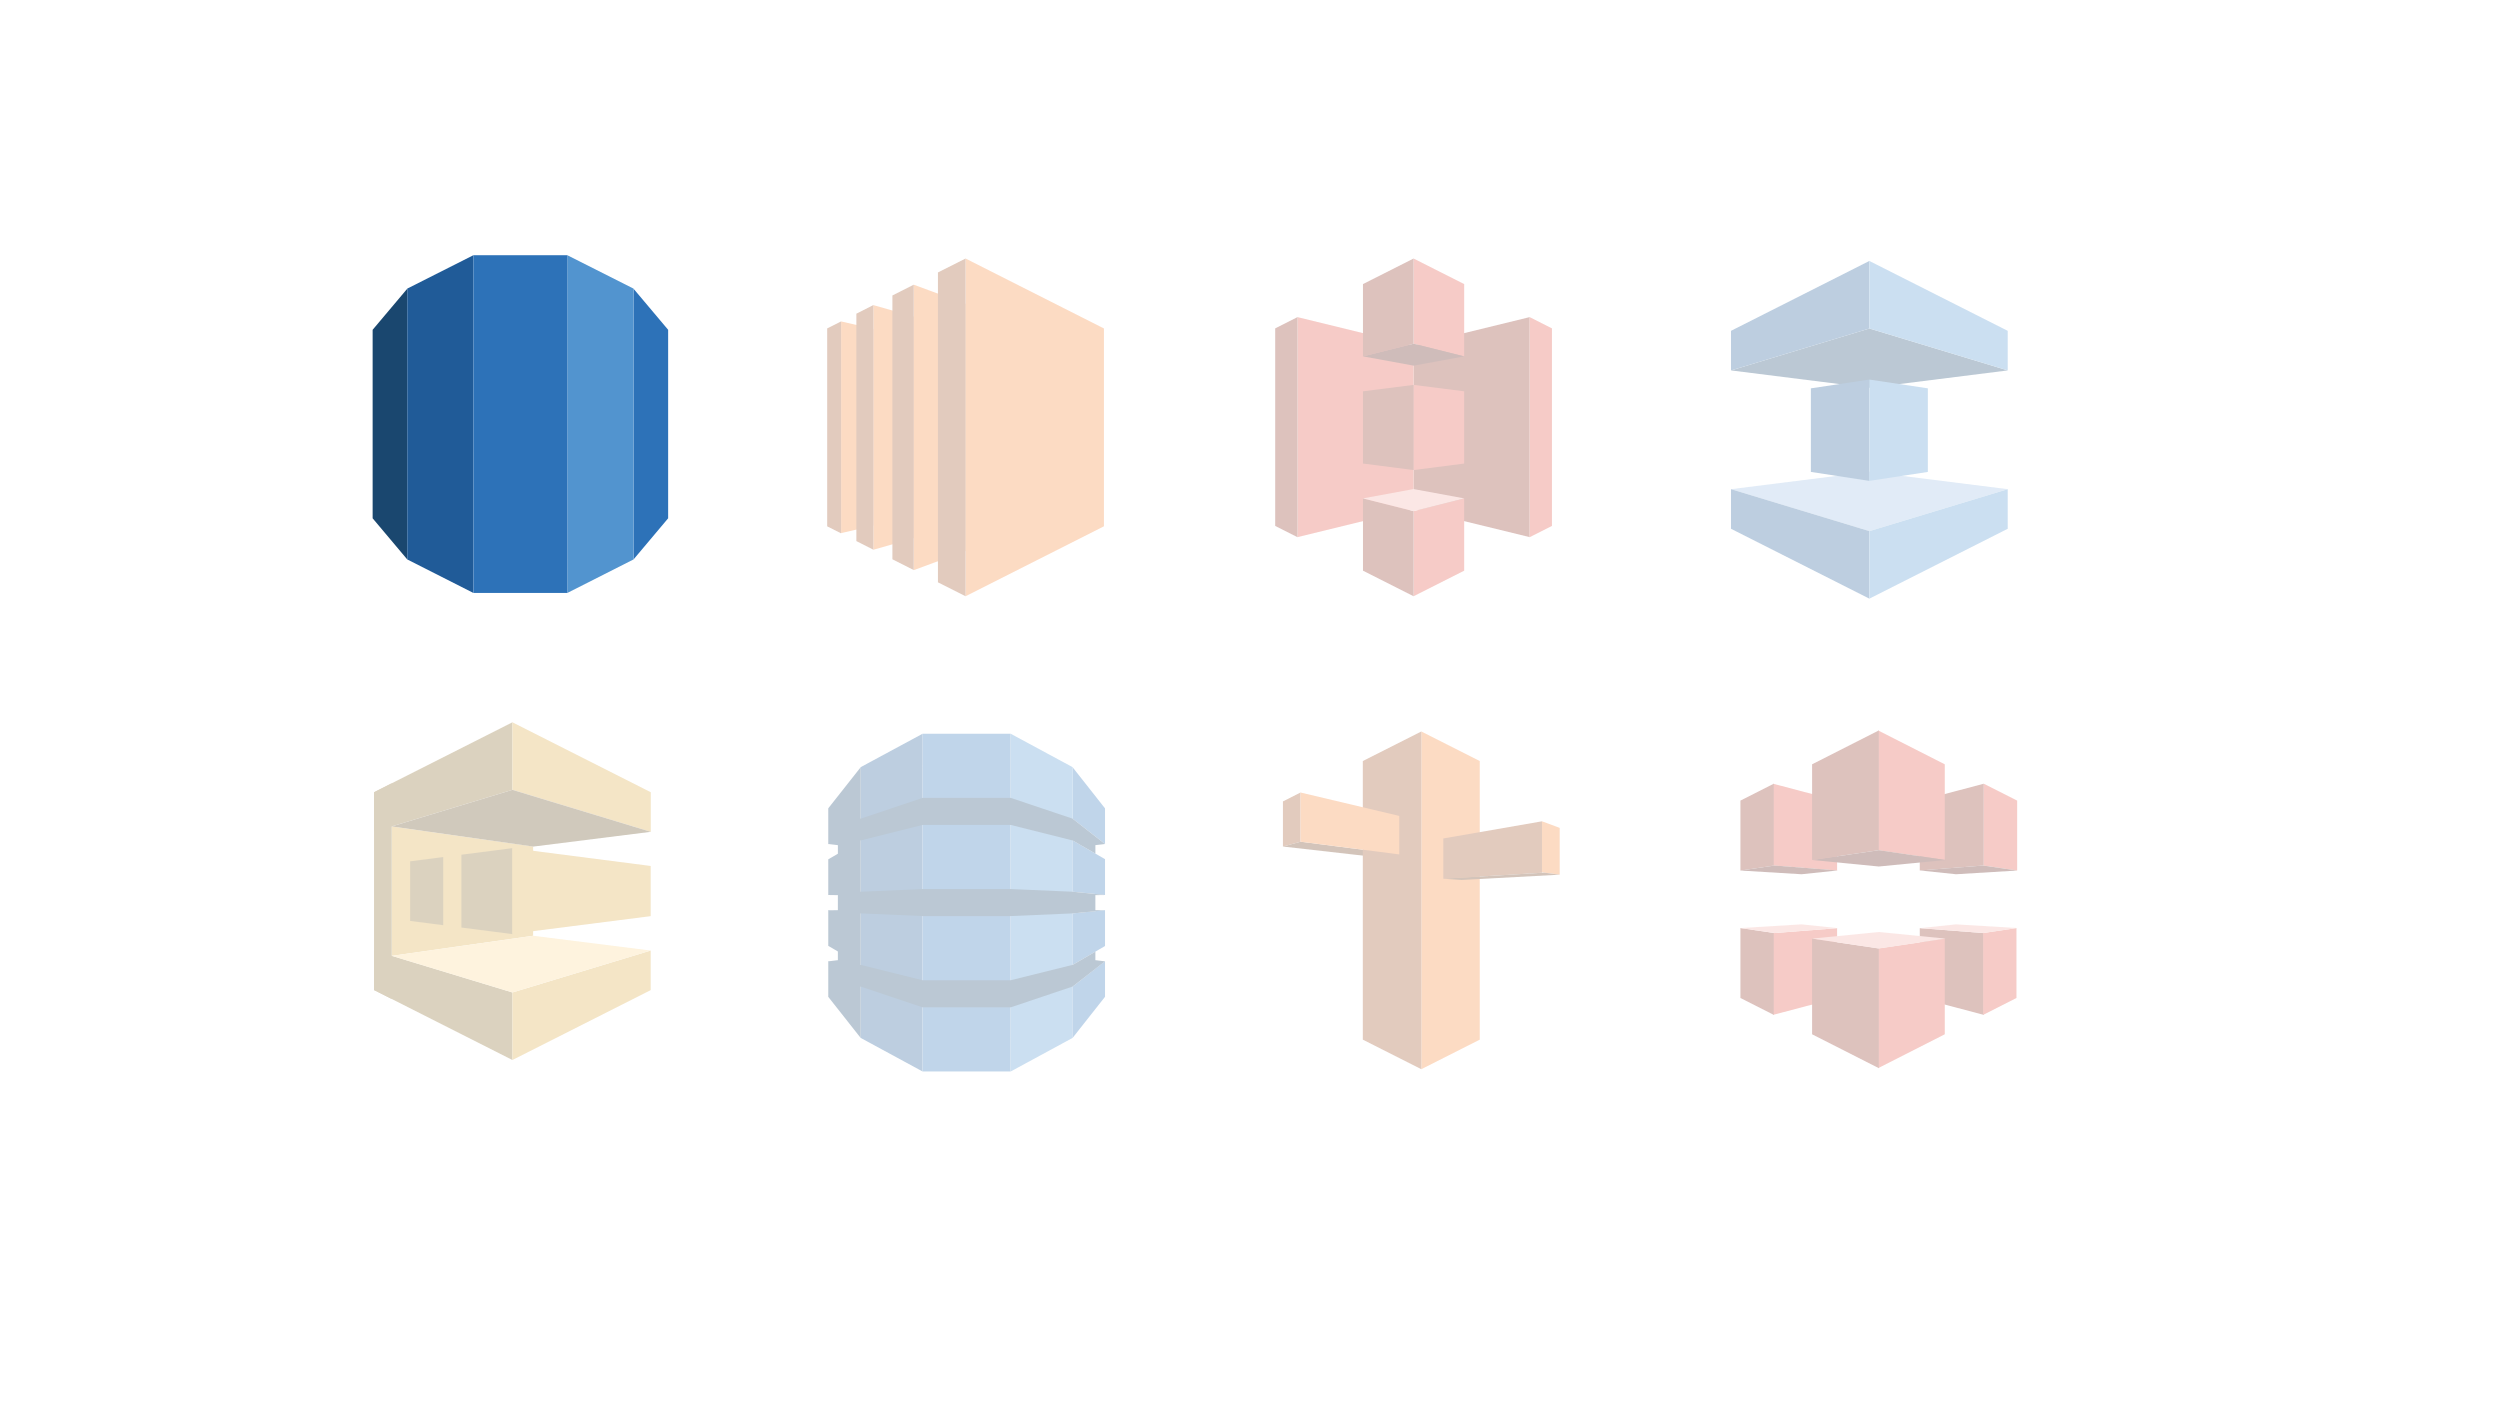 <?xml version="1.0" encoding="UTF-8" standalone="no"?>
<!-- Generator: Adobe Illustrator 13.0.0, SVG Export Plug-In . SVG Version: 6.00 Build 14948)  -->

<svg
   xmlns:dc="http://purl.org/dc/elements/1.1/"
   xmlns:cc="http://creativecommons.org/ns#"
   xmlns:rdf="http://www.w3.org/1999/02/22-rdf-syntax-ns#"
   xmlns:svg="http://www.w3.org/2000/svg"
   xmlns="http://www.w3.org/2000/svg"
   xmlns:sodipodi="http://sodipodi.sourceforge.net/DTD/sodipodi-0.dtd"
   xmlns:inkscape="http://www.inkscape.org/namespaces/inkscape"
   version="1.1"
   id="Layer_1"
   x="0px"
   y="0px"
   width="1280"
   height="720"
   viewBox="-68.5 -68.5 1280 720"
   enable-background="new -68.5 -68.5 397.5 673.5"
   xml:space="preserve"
   inkscape:version="0.91 r13725"
   sodipodi:docname="aws-rds.svg"><defs
     id="defs465" /><sodipodi:namedview
     pagecolor="#000000"
     bordercolor="#666666"
     borderopacity="1"
     objecttolerance="10"
     gridtolerance="10"
     guidetolerance="10"
     inkscape:pageopacity="0"
     inkscape:pageshadow="2"
     inkscape:window-width="1373"
     inkscape:window-height="892"
     id="namedview463"
     showgrid="false"
     inkscape:zoom="0.68224756"
     inkscape:cx="489.7166"
     inkscape:cy="368.12523"
     inkscape:window-x="160"
     inkscape:window-y="44"
     inkscape:window-maximized="0"
     inkscape:current-layer="Layer_1"
     showguides="true"
     inkscape:guide-bbox="true"><sodipodi:guide
       position="350.313,587.763"
       orientation="0,1"
       id="guide4967" /><sodipodi:guide
       position="353.244,350.313"
       orientation="0,1"
       id="guide4969" /><sodipodi:guide
       position="190.547,401.614"
       orientation="1,0"
       id="guide4971" /><sodipodi:guide
       position="422.134,381.093"
       orientation="1,0"
       id="guide4973" /><sodipodi:guide
       position="647.859,313.669"
       orientation="1,0"
       id="guide4975" /><sodipodi:guide
       position="888.241,238.916"
       orientation="1,0"
       id="guide4977" /></sodipodi:namedview><g
     id="g4859"
     transform="translate(-1.466,237.45)"
     style="opacity:0.3"><path
       style="opacity:1;fill:#d9a741"
       inkscape:connector-curvature="0"
       pointer-events="none"
       d="m 205.932,173.159 -72.407,10.279 0,-66.259 72.407,10.303 0,45.677 z"
       id="path5" /><path
       style="opacity:1;fill:#876929"
       inkscape:connector-curvature="0"
       pointer-events="none"
       d="m 124.472,119.916 70.846,-21.47 0,-34.582 -70.846,35.807 0,20.245 z"
       id="path7" /><path
       style="opacity:1;fill:#876929"
       inkscape:connector-curvature="0"
       pointer-events="none"
       d="m 124.52,180.7 70.798,21.494 0,34.582 -70.798,-35.807 0,-20.269 z"
       id="path9" /><path
       style="opacity:1;fill:#d9a741"
       inkscape:connector-curvature="0"
       pointer-events="none"
       d="m 266.163,119.94 -70.846,-21.494 0,-34.582 70.846,35.807 0,20.269 z"
       id="path11" /><path
       style="opacity:1;fill:#d9a741"
       inkscape:connector-curvature="0"
       pointer-events="none"
       d="m 266.115,180.724 -70.798,21.47 0,34.582 70.798,-35.783 0,-20.269 z"
       id="path13" /><path
       style="opacity:1;fill:#876929"
       inkscape:connector-curvature="0"
       pointer-events="none"
       d="m 133.525,205.532 -9.054,-4.563 0,-101.297 9.054,-4.587 0,110.447 z"
       id="path15" /><path
       style="opacity:1;fill:#876929"
       inkscape:connector-curvature="0"
       pointer-events="none"
       d="m 169.212,168.956 26.105,3.362 0,-44.02 -26.105,3.362 0,37.296 z"
       id="path17" /><path
       style="opacity:1;fill:#876929"
       inkscape:connector-curvature="0"
       pointer-events="none"
       d="m 142.964,165.57 16.931,2.185 0,-34.894 -16.931,2.185 0,30.524 z"
       id="path19" /><path
       style="opacity:1;fill:#624a1e"
       inkscape:connector-curvature="0"
       pointer-events="none"
       d="m 133.525,117.179 61.792,-18.732 70.846,21.494 -60.183,7.565 -72.455,-10.327 z"
       id="path21" /><path
       style="opacity:1;fill:#fad791"
       inkscape:connector-curvature="0"
       pointer-events="none"
       d="m 133.525,183.437 61.792,18.756 70.798,-21.47 -60.183,-7.565 -72.407,10.279 z"
       id="path23" /><path
       style="opacity:1;fill:#d9a741"
       inkscape:connector-curvature="0"
       pointer-events="none"
       d="m 266.115,163.12 -70.798,9.03 0,-43.852 70.798,9.126 0,25.697 z"
       id="path25" /></g><g
     id="g4872"
     style="opacity:0.3"><path
       style="fill:#f58536;opacity:1"
       inkscape:connector-curvature="0"
       pointer-events="none"
       d="m 378.675,200.632 -16.547,3.818 0,-108.382 16.547,3.818 0,100.745 z"
       id="path27" /><path
       style="fill:#f58536;opacity:1"
       inkscape:connector-curvature="0"
       pointer-events="none"
       d="m 399.329,207.045 -20.653,5.932 0,-125.265 20.653,5.908 0,113.425 z"
       id="path29" /><path
       style="fill:#f58536;opacity:1"
       inkscape:connector-curvature="0"
       pointer-events="none"
       d="m 425.866,213.601 -26.537,9.822 0,-146.158 26.537,9.798 0,126.537 z"
       id="path31" /><path
       style="fill:#f58536;opacity:1"
       inkscape:connector-curvature="0"
       pointer-events="none"
       d="m 496.711,200.969 -70.846,35.807 0,-172.911 70.846,35.807 0,101.297 z"
       id="path33" /><path
       style="fill:#9d5025;opacity:1"
       inkscape:connector-curvature="0"
       pointer-events="none"
       d="m 411.721,70.997 14.145,-7.133 0,172.911 -14.145,-7.133 0,-158.646 z"
       id="path35" /><path
       style="fill:#9d5025;opacity:1"
       inkscape:connector-curvature="0"
       pointer-events="none"
       d="m 388.402,82.789 10.927,-5.524 0,146.11 -10.927,-5.524 0,-135.063 z"
       id="path37" /><path
       style="fill:#9d5025;opacity:1"
       inkscape:connector-curvature="0"
       pointer-events="none"
       d="m 369.958,92.107 8.718,-4.419 0,125.265 -8.718,-4.419 0,-116.427 z"
       id="path39" /><path
       style="fill:#9d5025;opacity:1"
       inkscape:connector-curvature="0"
       pointer-events="none"
       d="m 362.129,96.069 -7.109,3.578 0,101.345 7.109,3.578 0,-108.502 z"
       id="path41" /></g><g
     id="g4882"
     transform="translate(-222.793,243.313)"
     style="opacity:0.3"><path
       style="opacity:1;fill:#2d72b8"
       inkscape:connector-curvature="0"
       pointer-events="none"
       d="m 703.556,107.428 16.499,12.896 0,-18.252 -16.595,-21.062 0,26.321 0.096,0.024 0,0.072 z"
       id="path43" /><path
       style="opacity:1;fill:#5294cf"
       inkscape:connector-curvature="0"
       pointer-events="none"
       d="m 671.784,236.776 31.674,-17.171 0,-138.641 -31.696,-17.099 0.022,172.911 z"
       id="path45" /><path
       style="opacity:1;fill:#205b98"
       inkscape:connector-curvature="0"
       pointer-events="none"
       d="m 626.635,236.776 -31.674,-17.171 0,-138.641 31.696,-17.099 -0.022,172.911 z"
       id="path47" /><rect
       style="opacity:1;fill:#2d72b8"
       x="626.656"
       y="63.864"
       pointer-events="none"
       width="45.055"
       height="172.911"
       id="rect49" /><path
       style="opacity:1;fill:#2d72b8"
       inkscape:connector-curvature="0"
       pointer-events="none"
       d="m 703.46,193.308 0,26.297 16.595,-21.038 0,-18.252 -16.499,12.944 -0.096,0.048 z"
       id="path51" /><path
       style="opacity:1;fill:#2d72b8"
       inkscape:connector-curvature="0"
       pointer-events="none"
       d="m 703.46,182.189 0.096,-0.024 16.499,-9.606 0,-18.372 -16.595,1.657 0,26.345 z"
       id="path53" /><path
       style="opacity:1;fill:#2d72b8"
       inkscape:connector-curvature="0"
       pointer-events="none"
       d="m 703.556,118.524 -0.096,-0.024 0,26.249 16.595,1.681 0,-18.348 -16.499,-9.558 z"
       id="path55" /><path
       style="opacity:1;fill:#1a476f"
       inkscape:connector-curvature="0"
       pointer-events="none"
       d="m 720.055,146.43 -16.595,-1.681 -31.698,-1.369 -22.553,0 -22.553,0 -31.698,1.369 0,-26.177 -0.024,0 0.024,-0.072 31.698,-7.949 22.553,0 22.553,0 31.698,7.949 11.672,6.724 0,-4.323 4.923,-0.576 -16.595,-12.992 -31.698,-10.639 -22.553,0 -22.553,0 -31.698,10.639 0,-26.321 -16.595,21.038 0,18.396 0.146,-0.12 4.777,0.576 0,4.395 -4.923,2.858 0,18.3 0.146,-0.024 4.777,0.072 0,7.685 -4.131,0.072 -0.793,-0.096 0,18.3 4.923,2.882 0,4.443 -4.731,0.576 -0.192,-0.168 0,18.372 16.595,21.038 0,-26.297 31.698,10.639 22.553,0 22.553,0 31.794,-10.687 16.499,-12.872 -4.923,-0.6 0,-4.371 -11.575,6.748 -31.794,7.901 0,0.024 -22.553,0 -22.553,0 0,-0.024 -31.794,-7.901 -0.072,-0.12 0.168,0.096 0,-26.297 31.698,1.369 0,0.024 22.553,0 22.553,0 0,-0.024 31.698,-1.369 16.595,-1.585 -4.923,-0.072 0,-7.685 4.923,-0.072 z"
       id="path57" /></g><g
     id="g4906"
     transform="translate(693.297,-238.916)"
     style="opacity:0.3"><path
       style="opacity:1;fill:#99bce3"
       inkscape:connector-curvature="0"
       pointer-events="none"
       d="m 266.163,420.878 -70.846,-8.91 -70.846,8.91 70.846,21.467 70.846,-21.467 z"
       id="path59" /><path
       style="opacity:1;fill:#1a476f"
       inkscape:connector-curvature="0"
       pointer-events="none"
       d="m 266.163,360.071 -70.846,8.91 -70.846,-8.91 70.846,-21.467 70.846,21.467 z"
       id="path61" /><path
       style="opacity:1;fill:#205b98"
       inkscape:connector-curvature="0"
       pointer-events="none"
       d="m 195.317,304.019 -70.846,35.783 0,20.267 70.846,-21.467 0,-34.582 z"
       id="path63" /><path
       style="opacity:1;fill:#205b98"
       inkscape:connector-curvature="0"
       pointer-events="none"
       d="m 195.317,442.348 -70.846,-21.47 0,20.267 70.846,35.785 0,-34.582 z"
       id="path65" /><path
       style="opacity:1;fill:#205b98"
       inkscape:connector-curvature="0"
       pointer-events="none"
       d="m 195.317,416.63 -29.947,-4.587 0,-42.796 29.947,-4.491 0,51.873 z"
       id="path67" /><path
       style="opacity:1;fill:#5294cf"
       inkscape:connector-curvature="0"
       pointer-events="none"
       d="m 195.317,304.019 70.846,35.783 0,20.267 -70.846,-21.467 0,-34.582 z"
       id="path69" /><path
       style="opacity:1;fill:#5294cf"
       inkscape:connector-curvature="0"
       pointer-events="none"
       d="m 195.317,442.348 70.846,-21.47 0,20.267 -70.846,35.785 0,-34.582 z"
       id="path71" /><path
       style="opacity:1;fill:#5294cf"
       inkscape:connector-curvature="0"
       pointer-events="none"
       d="m 195.317,416.63 29.947,-4.587 0,-42.796 -29.947,-4.491 0,51.873 z"
       id="path73" /></g><g
     id="g4960"
     transform="translate(-696.228,-241.848)"><path
       style="opacity:1;fill:#1a476f"
       inkscape:connector-curvature="0"
       pointer-events="none"
       d="m 818.518,438.722 17.723,21.062 0,-138.615 -17.723,21.035 0,96.518 z"
       id="path75" /><path
       style="opacity:1;fill:#205b98"
       inkscape:connector-curvature="0"
       pointer-events="none"
       d="m 836.242,459.781 33.838,17.149 0.024,-172.911 -33.862,17.099 0,138.663 z"
       id="path77" /><path
       style="opacity:1;fill:#2d72b8"
       inkscape:connector-curvature="0"
       pointer-events="none"
       d="m 969.816,342.204 -17.723,-21.038 0,138.615 17.723,-21.062 0,-96.516 z"
       id="path79" /><path
       style="opacity:1;fill:#5294cf"
       inkscape:connector-curvature="0"
       pointer-events="none"
       d="m 918.233,476.93 33.862,-17.149 0,-138.663 -33.888,-17.099 0.026,172.911 z"
       id="path81" /><rect
       style="opacity:1;fill:#2d72b8"
       x="870.101"
       y="304.019"
       pointer-events="none"
       width="48.129"
       height="172.911"
       id="rect83" /></g><g
     id="g4950"
     transform="translate(10,2)"
     style="opacity:0.3"><path
       style="opacity:1;fill:#9d5025"
       inkscape:connector-curvature="0"
       pointer-events="none"
       d="m 578.364,339.826 9.006,-4.563 0,25.192 -9.006,2.474 0,-23.103 z"
       id="path95" /><path
       style="opacity:1;fill:#6b3a19"
       inkscape:connector-curvature="0"
       pointer-events="none"
       d="m 637.922,366.963 -10.519,1.537 -49.04,-5.572 9.006,-2.474 50.553,6.508 z"
       id="path97" /><path
       style="opacity:1;fill:#f58536"
       inkscape:connector-curvature="0"
       pointer-events="none"
       d="m 679.133,461.801 -29.923,15.13 0,-172.911 29.923,15.13 0,142.652 z"
       id="path85" /><path
       style="opacity:1;fill:#9d5025"
       inkscape:connector-curvature="0"
       pointer-events="none"
       d="m 619.262,461.801 29.947,15.13 0,-172.911 -29.947,15.13 0,142.652 z"
       id="path87" /><path
       style="opacity:1;fill:#f58536"
       inkscape:connector-curvature="0"
       pointer-events="none"
       d="m 637.922,366.963 -50.553,-6.508 0,-25.192 50.553,11.984 0,19.717 z"
       id="path89" /><path
       style="opacity:1;fill:#9d5025"
       inkscape:connector-curvature="0"
       pointer-events="none"
       d="m 711.001,350.009 -50.531,8.79 0,20.605 50.531,-3.052 0,-26.343 z"
       id="path91" /><path
       style="opacity:1;fill:#f58536"
       inkscape:connector-curvature="0"
       pointer-events="none"
       d="m 720.055,377.338 -9.054,-1.201 0,-26.129 9.054,3.36 0,23.97 z"
       id="path93" /><path
       style="opacity:1;fill:#6b3a19"
       inkscape:connector-curvature="0"
       pointer-events="none"
       d="m 720.055,377.338 -50.192,2.714 -9.39,-0.648 51.564,-3.124 8.019,1.059 z"
       id="path99" /></g><g
     id="g4916"
     transform="translate(467.572,1.466)"
     style="opacity:0.3"><path
       style="opacity:1;fill:#8c3123"
       inkscape:connector-curvature="0"
       pointer-events="none"
       d="m 446.855,375.705 32.781,-2.546 0,-41.861 -32.781,8.648 0,35.759 z"
       id="path101" /><path
       style="opacity:1;fill:#e05243"
       inkscape:connector-curvature="0"
       pointer-events="none"
       d="m 459.655,370.35 -34.126,-5.019 0,-61.311 34.126,17.339 0,48.992 z"
       id="path103" /><path
       style="opacity:1;fill:#e05243"
       inkscape:connector-curvature="0"
       pointer-events="none"
       d="m 496.711,375.753 -17.075,-2.522 0,-41.933 17.075,8.648 0,35.807 z"
       id="path105" /><path
       style="opacity:1;fill:#5e1f18"
       inkscape:connector-curvature="0"
       pointer-events="none"
       d="m 446.855,375.705 32.421,-2.522 17.435,2.57 -31.316,1.897 -18.54,-1.945 z"
       id="path107" /><path
       style="opacity:1;fill:#8c3123"
       inkscape:connector-curvature="0"
       pointer-events="none"
       d="m 446.855,405.244 32.781,2.546 0,41.861 -32.781,-8.648 0,-35.759 z"
       id="path109" /><path
       style="opacity:1;fill:#e05243"
       inkscape:connector-curvature="0"
       pointer-events="none"
       d="m 459.655,410.6 -34.126,5.019 0,61.311 34.126,-17.339 0,-48.992 z"
       id="path111" /><path
       style="opacity:1;fill:#e05243"
       inkscape:connector-curvature="0"
       pointer-events="none"
       d="m 496.351,405.196 -17.027,2.522 0,41.933 17.027,-8.648 0,-35.807 z"
       id="path113" /><path
       style="opacity:1;fill:#f2b0a9"
       inkscape:connector-curvature="0"
       pointer-events="none"
       d="m 446.855,405.244 32.421,2.522 17.435,-2.57 -31.316,-1.897 -18.54,1.945 z"
       id="path115" /><path
       style="opacity:1;fill:#e05243"
       inkscape:connector-curvature="0"
       pointer-events="none"
       d="m 404.516,375.705 -32.757,-2.546 0,-41.861 32.757,8.648 0,35.759 z"
       id="path117" /><path
       style="opacity:1;fill:#8c3123"
       inkscape:connector-curvature="0"
       pointer-events="none"
       d="m 391.716,370.35 34.15,-5.019 0,-61.311 -34.15,17.339 0,48.992 z"
       id="path119" /><path
       style="opacity:1;fill:#8c3123"
       inkscape:connector-curvature="0"
       pointer-events="none"
       d="m 355.02,375.753 17.075,-2.522 0,-41.933 -17.075,8.648 0,35.807 z"
       id="path121" /><path
       style="opacity:1;fill:#5e1f18"
       inkscape:connector-curvature="0"
       pointer-events="none"
       d="m 404.852,375.705 -32.421,-2.522 -17.411,2.57 31.292,1.897 18.54,-1.945 z"
       id="path123" /><path
       style="opacity:1;fill:#e05243"
       inkscape:connector-curvature="0"
       pointer-events="none"
       d="m 404.516,405.244 -32.757,2.546 0,41.861 32.757,-8.648 0,-35.759 z"
       id="path125" /><path
       style="opacity:1;fill:#8c3123"
       inkscape:connector-curvature="0"
       pointer-events="none"
       d="m 391.716,410.6 34.15,5.019 0,61.311 -34.15,-17.339 0,-48.992 z"
       id="path127" /><path
       style="opacity:1;fill:#8c3123"
       inkscape:connector-curvature="0"
       pointer-events="none"
       d="m 355.02,405.196 17.075,2.522 0,41.933 -17.075,-8.648 0,-35.807 z"
       id="path129" /><path
       style="opacity:1;fill:#f2b0a9"
       inkscape:connector-curvature="0"
       pointer-events="none"
       d="m 404.852,405.244 -32.421,2.522 -17.411,-2.57 31.292,-1.897 18.54,1.945 z"
       id="path131" /><path
       style="opacity:1;fill:#f2b0a9"
       inkscape:connector-curvature="0"
       pointer-events="none"
       d="m 460.016,410.6 -34.15,-3.386 -34.15,3.386 34.15,5.091 34.15,-5.091 z"
       id="path133" /><path
       style="opacity:1;fill:#5e1f18"
       inkscape:connector-curvature="0"
       pointer-events="none"
       d="m 460.016,370.35 -34.15,3.338 -34.15,-3.338 34.15,-5.019 34.15,5.019 z"
       id="path135" /></g><g
     id="g4892"
     transform="translate(-238.916,0)"
     style="opacity:0.3"><path
       style="opacity:1;fill:#8c3123"
       inkscape:connector-curvature="0"
       pointer-events="none"
       d="m 894.167,191.987 59.438,14.529 0,-112.657 -59.438,14.529 0,83.598 z"
       id="path137" /><path
       style="opacity:1;fill:#e05243"
       inkscape:connector-curvature="0"
       pointer-events="none"
       d="m 953.605,93.86 11.407,5.764 0,101.153 -11.407,5.764 0,-112.681 z"
       id="path139" /><path
       style="opacity:1;fill:#e05243"
       inkscape:connector-curvature="0"
       pointer-events="none"
       d="m 920.08,113.961 -25.913,-6.484 0,-43.612 25.913,13.088 0,37.008 z"
       id="path141" /><path
       style="opacity:1;fill:#e05243"
       inkscape:connector-curvature="0"
       pointer-events="none"
       d="m 894.167,236.776 25.913,-13.088 0,-36.984 -25.913,6.46 0,43.612 z"
       id="path143" /><path
       style="opacity:1;fill:#e05243"
       inkscape:connector-curvature="0"
       pointer-events="none"
       d="m 920.08,168.836 -25.913,3.338 0,-43.612 25.913,3.29 0,36.984 z"
       id="path145" /><path
       style="opacity:1;fill:#e05243"
       inkscape:connector-curvature="0"
       pointer-events="none"
       d="m 894.167,191.987 -59.438,14.529 0,-112.657 59.438,14.529 0,83.598 z"
       id="path147" /><path
       style="opacity:1;fill:#8c3123"
       inkscape:connector-curvature="0"
       pointer-events="none"
       d="m 834.729,93.86 -11.407,5.764 0,101.153 11.407,5.764 0,-112.681 z"
       id="path149" /><path
       style="opacity:1;fill:#8c3123"
       inkscape:connector-curvature="0"
       pointer-events="none"
       d="m 868.254,113.961 25.913,-6.484 0,-43.612 -25.913,13.088 0,37.008 z"
       id="path151" /><path
       style="opacity:1;fill:#8c3123"
       inkscape:connector-curvature="0"
       pointer-events="none"
       d="m 894.167,236.776 -25.913,-13.088 0,-36.984 25.913,6.46 0,43.612 z"
       id="path153" /><path
       style="opacity:1;fill:#8c3123"
       inkscape:connector-curvature="0"
       pointer-events="none"
       d="m 868.254,168.836 25.913,3.338 0,-43.612 -25.913,3.29 0,36.984 z"
       id="path155" /><path
       style="opacity:1;fill:#5e1f18"
       inkscape:connector-curvature="0"
       pointer-events="none"
       d="m 920.08,113.961 -25.913,4.755 -25.913,-4.755 25.913,-6.484 25.913,6.484 z"
       id="path157" /><path
       style="opacity:1;fill:#f2b0a9"
       inkscape:connector-curvature="0"
       pointer-events="none"
       d="m 920.08,186.679 -25.913,-4.779 -25.913,4.779 25.913,6.532 25.913,-6.532 z"
       id="path159" /></g></svg>
